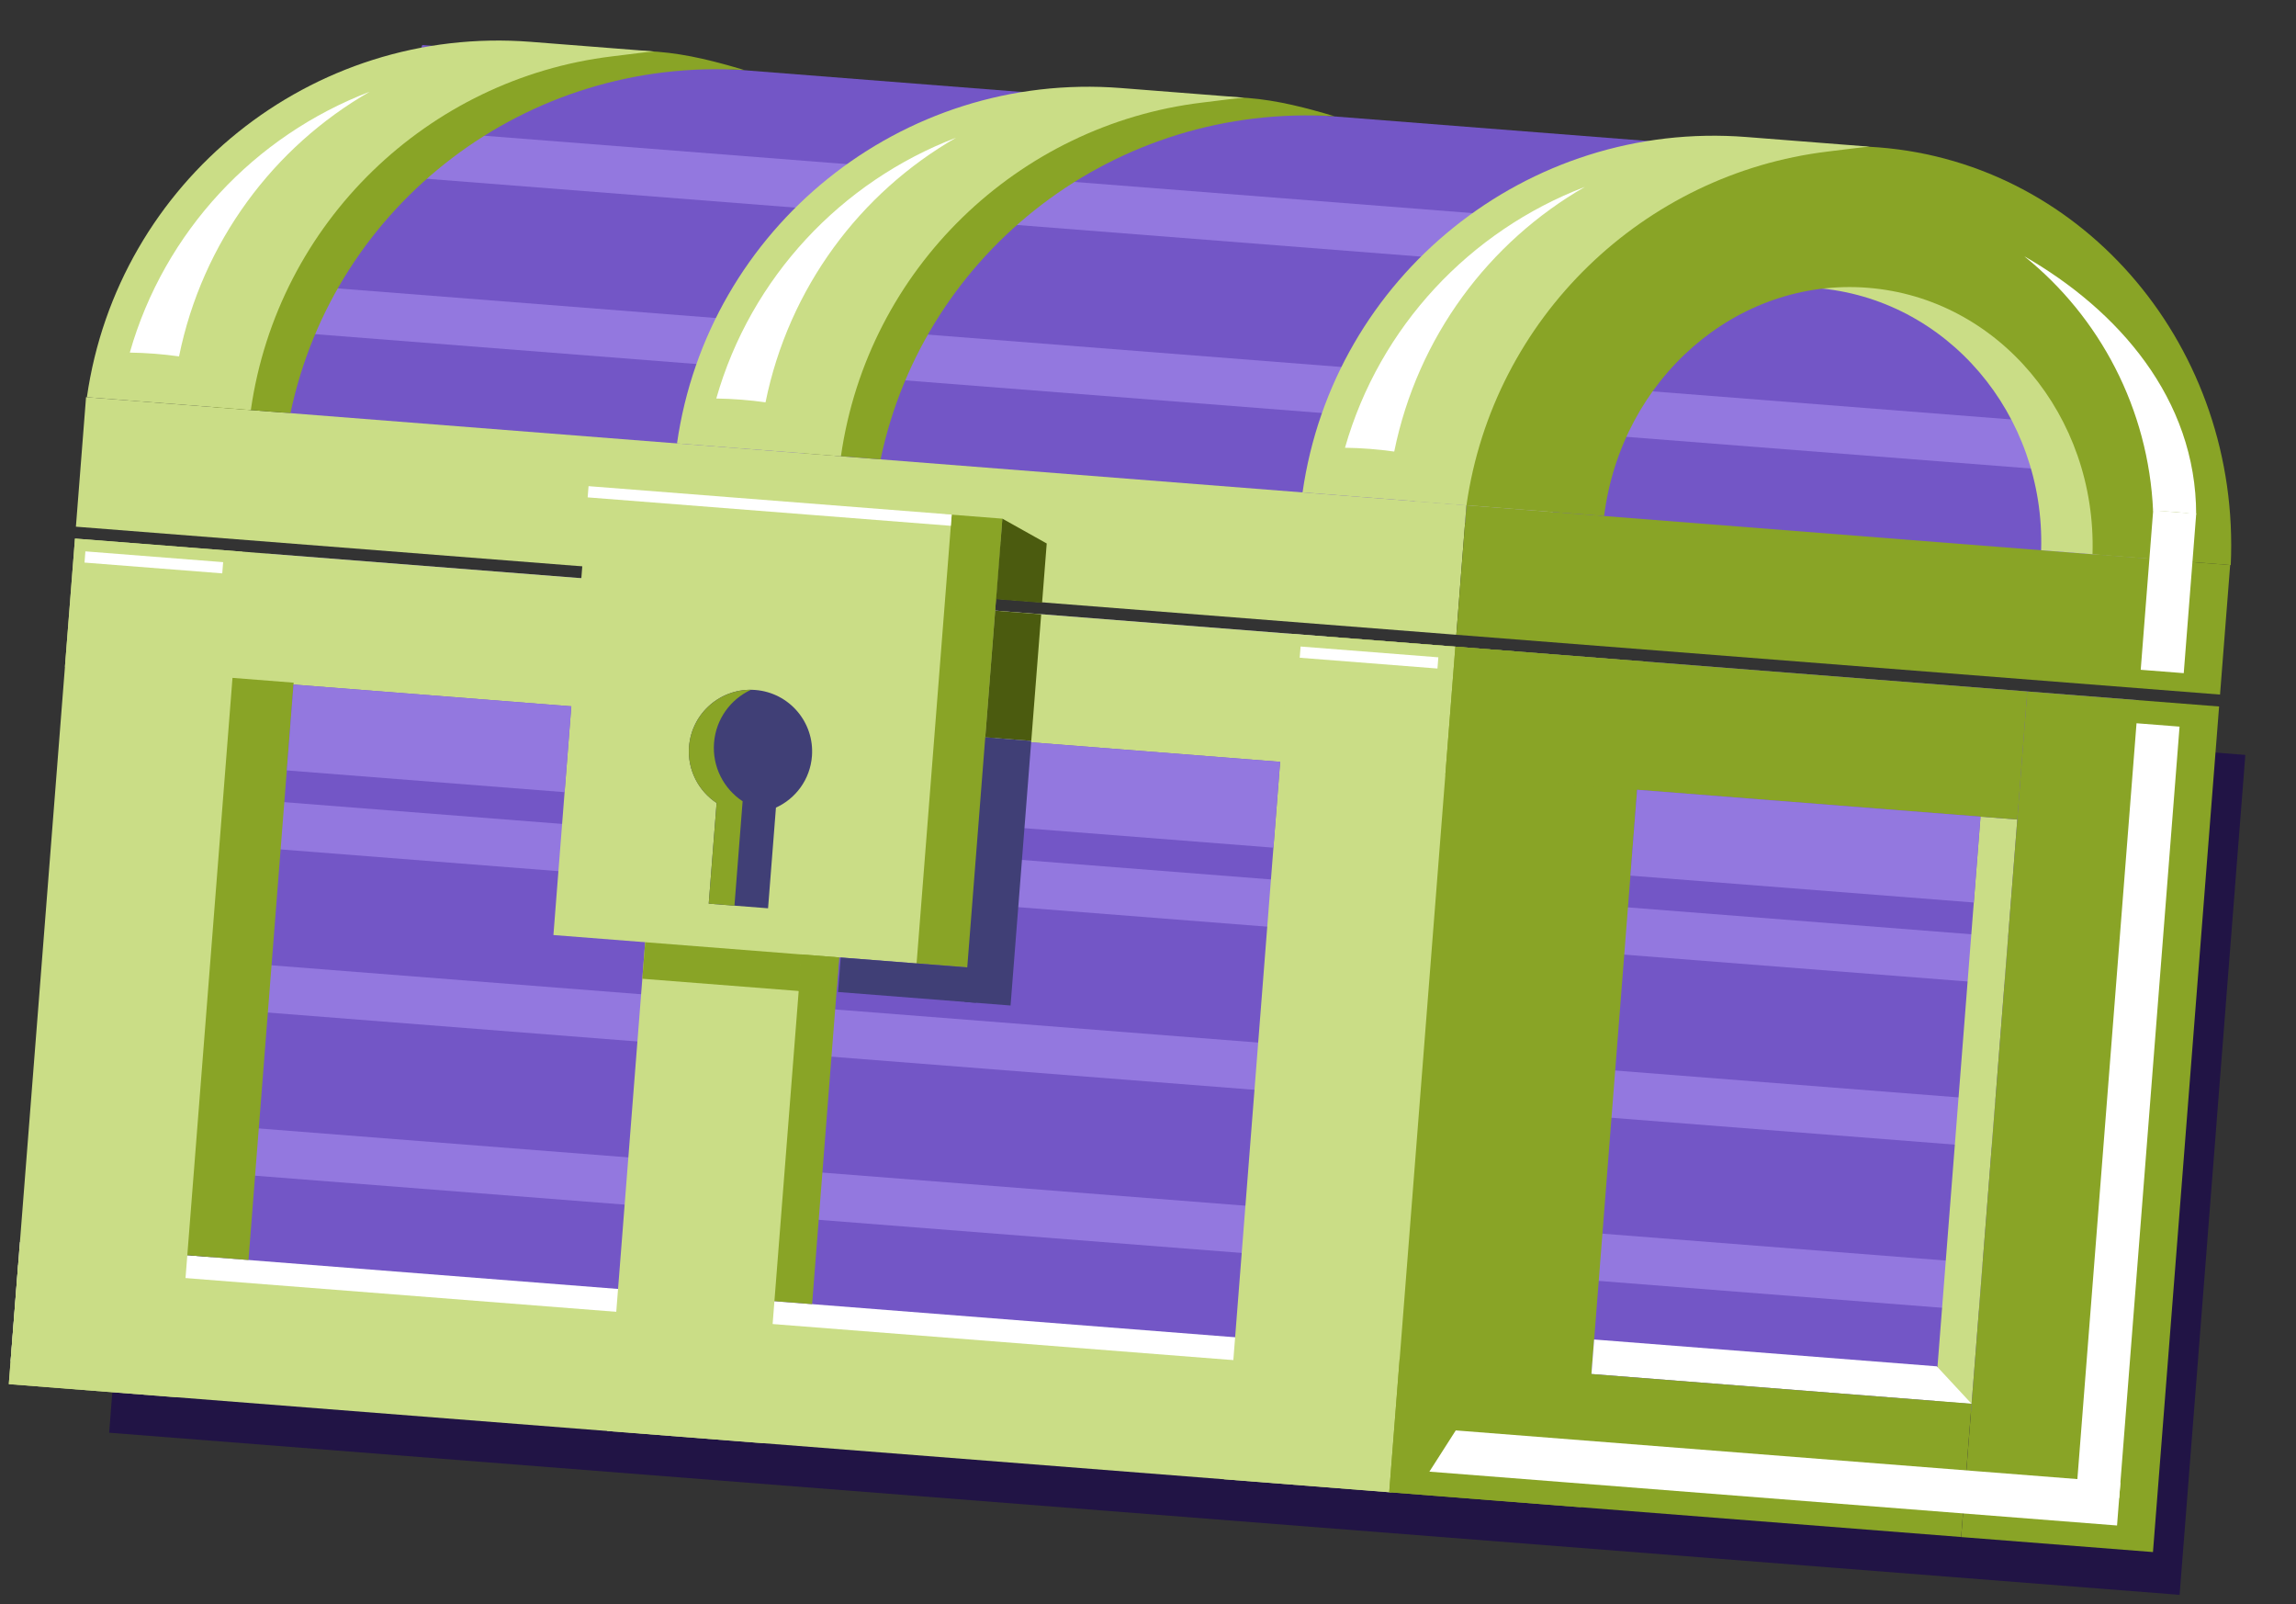 <svg width="199" height="139" viewBox="0 0 199 139" fill="none" xmlns="http://www.w3.org/2000/svg">
<rect x="0" y="0" width="199" height="139" fill="#333333" stroke="none"/>
<rect x="15.158" y="51.363" width="180" height="73" transform="rotate(4.476 15.158 51.363)" fill="#211445"/>
<path d="M36.6 3.901L169.01 14.266L182.695 49.679L23.959 37.253L36.6 3.901Z" fill="#7356C6"/>
<rect x="25.208" y="24.671" width="162.447" height="4.106" transform="rotate(4.476 25.208 24.671)" fill="#9378DF"/>
<rect x="26.314" y="10.535" width="151.552" height="4.106" transform="rotate(4.476 26.314 10.535)" fill="#9378DF"/>
<rect x="6.579" y="45.636" width="11.258" height="120.01" transform="rotate(-85.524 6.579 45.636)" fill="#CADD86"/>
<rect x="126.223" y="55.001" width="11.258" height="66.395" transform="rotate(-85.524 126.223 55.001)" fill="#89A426"/>
<path fill-rule="evenodd" clip-rule="evenodd" d="M188.891 48.614C189.743 30.227 176.276 14.398 158.33 12.993C140.384 11.589 124.618 25.129 122.598 43.425L134.579 44.363C136.061 32.672 146.052 24.064 157.394 24.952C168.735 25.84 177.265 35.898 176.91 47.676L188.891 48.614Z" fill="#CADD86"/>
<path fill-rule="evenodd" clip-rule="evenodd" d="M193.344 48.963C194.221 30.257 180.774 14.174 162.828 12.769C144.882 11.364 129.096 25.159 127.051 43.773L139.033 44.711C140.53 32.817 150.534 24.047 161.875 24.935C173.217 25.823 181.734 36.042 181.363 48.025L193.344 48.963Z" fill="#89A426"/>
<path fill-rule="evenodd" clip-rule="evenodd" d="M186.614 44.275C186.224 35.427 181.99 27.463 175.456 22.209C183.548 26.853 190.348 34.528 190.347 44.571C189.723 44.481 189.092 44.411 188.455 44.361C187.838 44.313 187.224 44.284 186.614 44.275Z" fill="white"/>
<path fill-rule="evenodd" clip-rule="evenodd" d="M25.175 35.799C28.991 17.67 45.611 4.884 64.529 6.073C62.121 5.353 59.615 4.69 57.008 4.486C37.95 2.994 21.196 16.616 18.532 35.279L25.175 35.799Z" fill="#89A426"/>
<path fill-rule="evenodd" clip-rule="evenodd" d="M21.74 35.53C24.064 19.249 37.111 6.804 53.056 4.883C55.172 4.628 55.897 4.519 56.687 4.461C54.781 4.311 47.772 3.763 46.007 3.625C26.948 2.133 10.195 15.755 7.531 34.418L21.74 35.53Z" fill="#CADD86"/>
<path fill-rule="evenodd" clip-rule="evenodd" d="M76.321 39.802C80.138 21.674 96.758 8.888 115.676 10.076C113.268 9.357 110.762 8.693 108.154 8.489C89.096 6.997 72.343 20.62 69.679 39.282L76.321 39.802Z" fill="#89A426"/>
<path fill-rule="evenodd" clip-rule="evenodd" d="M72.886 39.533C75.21 23.252 88.257 10.807 104.203 8.887C106.319 8.632 107.044 8.523 107.833 8.464C105.927 8.315 98.919 7.766 97.153 7.628C78.095 6.136 61.342 19.759 58.678 38.421L72.886 39.533Z" fill="#CADD86"/>
<path fill-rule="evenodd" clip-rule="evenodd" d="M66.35 34.86C68.364 24.938 74.562 16.698 82.875 11.927C72.911 15.732 65.072 24.038 62.082 34.53C62.802 34.541 63.527 34.574 64.255 34.631C64.96 34.686 65.659 34.763 66.35 34.86Z" fill="white"/>
<path fill-rule="evenodd" clip-rule="evenodd" d="M15.518 30.881C17.532 20.959 23.73 12.719 32.043 7.948C22.079 11.753 14.24 20.059 11.25 30.551C11.97 30.561 12.695 30.595 13.423 30.652C14.128 30.707 14.827 30.784 15.518 30.881Z" fill="white"/>
<path fill-rule="evenodd" clip-rule="evenodd" d="M127.103 43.778C129.427 27.496 142.474 15.051 158.419 13.131C160.535 12.876 161.261 12.767 162.05 12.708C160.144 12.559 153.136 12.01 151.37 11.872C132.312 10.38 115.559 24.003 112.895 42.665L127.103 43.778Z" fill="#CADD86"/>
<path fill-rule="evenodd" clip-rule="evenodd" d="M120.842 39.126C122.856 29.203 129.054 20.963 137.368 16.193C127.403 19.997 119.564 28.303 116.574 38.796C117.295 38.806 118.02 38.839 118.748 38.896C119.453 38.952 120.151 39.028 120.842 39.126Z" fill="white"/>
<rect x="186.622" y="44.222" width="3.741" height="13.855" transform="rotate(4.476 186.622 44.222)" fill="white"/>
<rect x="23.12" y="47.969" width="162.71" height="62.605" transform="rotate(4.476 23.12 47.969)" fill="#7356C6"/>
<rect x="19.503" y="97.548" width="162.447" height="4.106" transform="rotate(4.476 19.503 97.548)" fill="#9378DF"/>
<rect x="20.61" y="83.412" width="162.447" height="4.106" transform="rotate(4.476 20.61 83.412)" fill="#9378DF"/>
<rect x="21.716" y="69.277" width="162.447" height="4.106" transform="rotate(4.476 21.716 69.277)" fill="#9378DF"/>
<rect x="0.918" y="117.951" width="10.357" height="120.01" transform="rotate(-85.524 0.918 117.951)" fill="white"/>
<rect x="0.763" y="119.931" width="10.357" height="120.01" transform="rotate(-85.524 0.763 119.931)" fill="#CADD86"/>
<rect x="5.63" y="57.766" width="11.136" height="120.01" transform="rotate(-85.524 5.63 57.766)" fill="#CADD86"/>
<rect x="58.537" y="50.741" width="16.673" height="61.144" transform="rotate(4.476 58.537 50.741)" fill="#89A426"/>
<rect x="58.34" y="50.726" width="13.594" height="73.487" transform="rotate(4.476 58.34 50.726)" fill="#CADD86"/>
<rect x="59.242" y="51.832" width="11.976" height="0.975" transform="rotate(4.476 59.242 51.832)" fill="white"/>
<rect x="81.737" y="46.544" width="5" height="37" transform="rotate(4.476 81.737 46.544)" fill="#89A426"/>
<rect x="81.008" y="63.504" width="5.27" height="19.986" transform="rotate(4.476 81.008 63.504)" fill="#89A426"/>
<rect x="81.893" y="44.55" width="5" height="8" transform="rotate(4.476 81.893 44.55)" fill="#89A426"/>
<rect x="51.011" y="42.124" width="31.573" height="39.013" transform="rotate(4.476 51.011 42.124)" fill="#CADD86"/>
<rect x="51.011" y="42.124" width="31.573" height="0.975" transform="rotate(4.476 51.011 42.124)" fill="white"/>
<path fill-rule="evenodd" clip-rule="evenodd" d="M67.253 69.977C68.967 69.199 70.216 67.537 70.373 65.527C70.603 62.586 68.406 60.014 65.464 59.784C62.522 59.554 59.951 61.752 59.721 64.693C59.563 66.703 60.539 68.539 62.11 69.575L61.428 78.298L66.57 78.701L67.253 69.977Z" fill="#403F76"/>
<path fill-rule="evenodd" clip-rule="evenodd" d="M65.087 59.768C63.328 60.582 62.049 62.296 61.887 64.366C61.724 66.449 62.736 68.353 64.365 69.427L63.657 78.473L61.428 78.298L62.11 69.575C60.539 68.539 59.563 66.703 59.721 64.693C59.941 61.878 62.306 59.744 65.087 59.768Z" fill="#89A426"/>
<rect x="8.831" y="57.85" width="16.673" height="50.178" transform="rotate(4.476 8.831 57.85)" fill="#89A426"/>
<rect x="6.498" y="46.668" width="14.553" height="73.487" transform="rotate(4.476 6.498 46.668)" fill="#CADD86"/>
<rect x="7.401" y="47.774" width="11.976" height="0.975" transform="rotate(4.476 7.401 47.774)" fill="white"/>
<rect x="115.011" y="55.162" width="16.673" height="63.13" transform="rotate(4.476 115.011 55.162)" fill="#89A426"/>
<rect x="111.823" y="54.912" width="14.553" height="73.487" transform="rotate(4.476 111.823 54.912)" fill="#CADD86"/>
<rect x="112.725" y="56.019" width="11.976" height="0.975" transform="rotate(4.476 112.725 56.019)" fill="white"/>
<rect width="3.198" height="50.777" transform="matrix(-0.997 -0.078 -0.078 0.997 174.844 71.011)" fill="#CADD86"/>
<rect width="16.673" height="73.487" transform="matrix(-0.997 -0.078 -0.078 0.997 192.335 61.215)" fill="#89A426"/>
<rect width="16.673" height="73.487" transform="matrix(-0.997 -0.078 -0.078 0.997 142.764 57.334)" fill="#89A426"/>
<rect width="11.132" height="49.722" transform="matrix(0.078 -0.997 -0.997 -0.078 174.844 71.011)" fill="#89A426"/>
<path d="M170.881 121.633L167.866 118.388L138.167 116.063L137.933 119.054L170.881 121.633Z" fill="white"/>
<rect width="11.579" height="49.722" transform="matrix(0.078 -0.997 -0.997 -0.078 169.978 133.177)" fill="#89A426"/>
<path d="M86.332 51.919L86.878 44.94L90.722 47.091L90.32 52.231L86.332 51.919Z" fill="#4B5B0F"/>
<path d="M85.395 63.882L86.254 52.916L90.242 53.228L89.383 64.194L85.395 63.882Z" fill="#4B5B0F"/>
<rect x="86.227" y="64.075" width="24.803" height="7.461" transform="rotate(4.476 86.227 64.075)" fill="#9378DF"/>
<rect x="25.44" y="59.316" width="24.151" height="7.461" transform="rotate(4.476 25.44 59.316)" fill="#9378DF"/>
<rect x="141.896" y="68.432" width="29.851" height="7.461" transform="rotate(4.476 141.896 68.432)" fill="#9378DF"/>
<path d="M69.472 82.701L69.225 85.867L55.672 84.806L55.92 81.64L69.472 82.701Z" fill="#89A426"/>
<path d="M72.721 82.955L72.517 85.568L69.166 85.862L69.414 82.696L72.721 82.955Z" fill="#89A426"/>
<rect x="185.178" y="62.668" width="3.741" height="67.047" transform="rotate(4.476 185.178 62.668)" fill="white"/>
<path d="M123.888 127.514L126.174 123.941L183.781 128.45L183.489 132.179L123.888 127.514Z" fill="white"/>
<rect x="85.395" y="63.882" width="4" height="23" transform="rotate(4.476 85.395 63.882)" fill="#403F76"/>
<path d="M84.832 83.899L84.597 86.89L72.634 85.954L72.868 82.963L84.832 83.899Z" fill="#403F76"/>
</svg>
